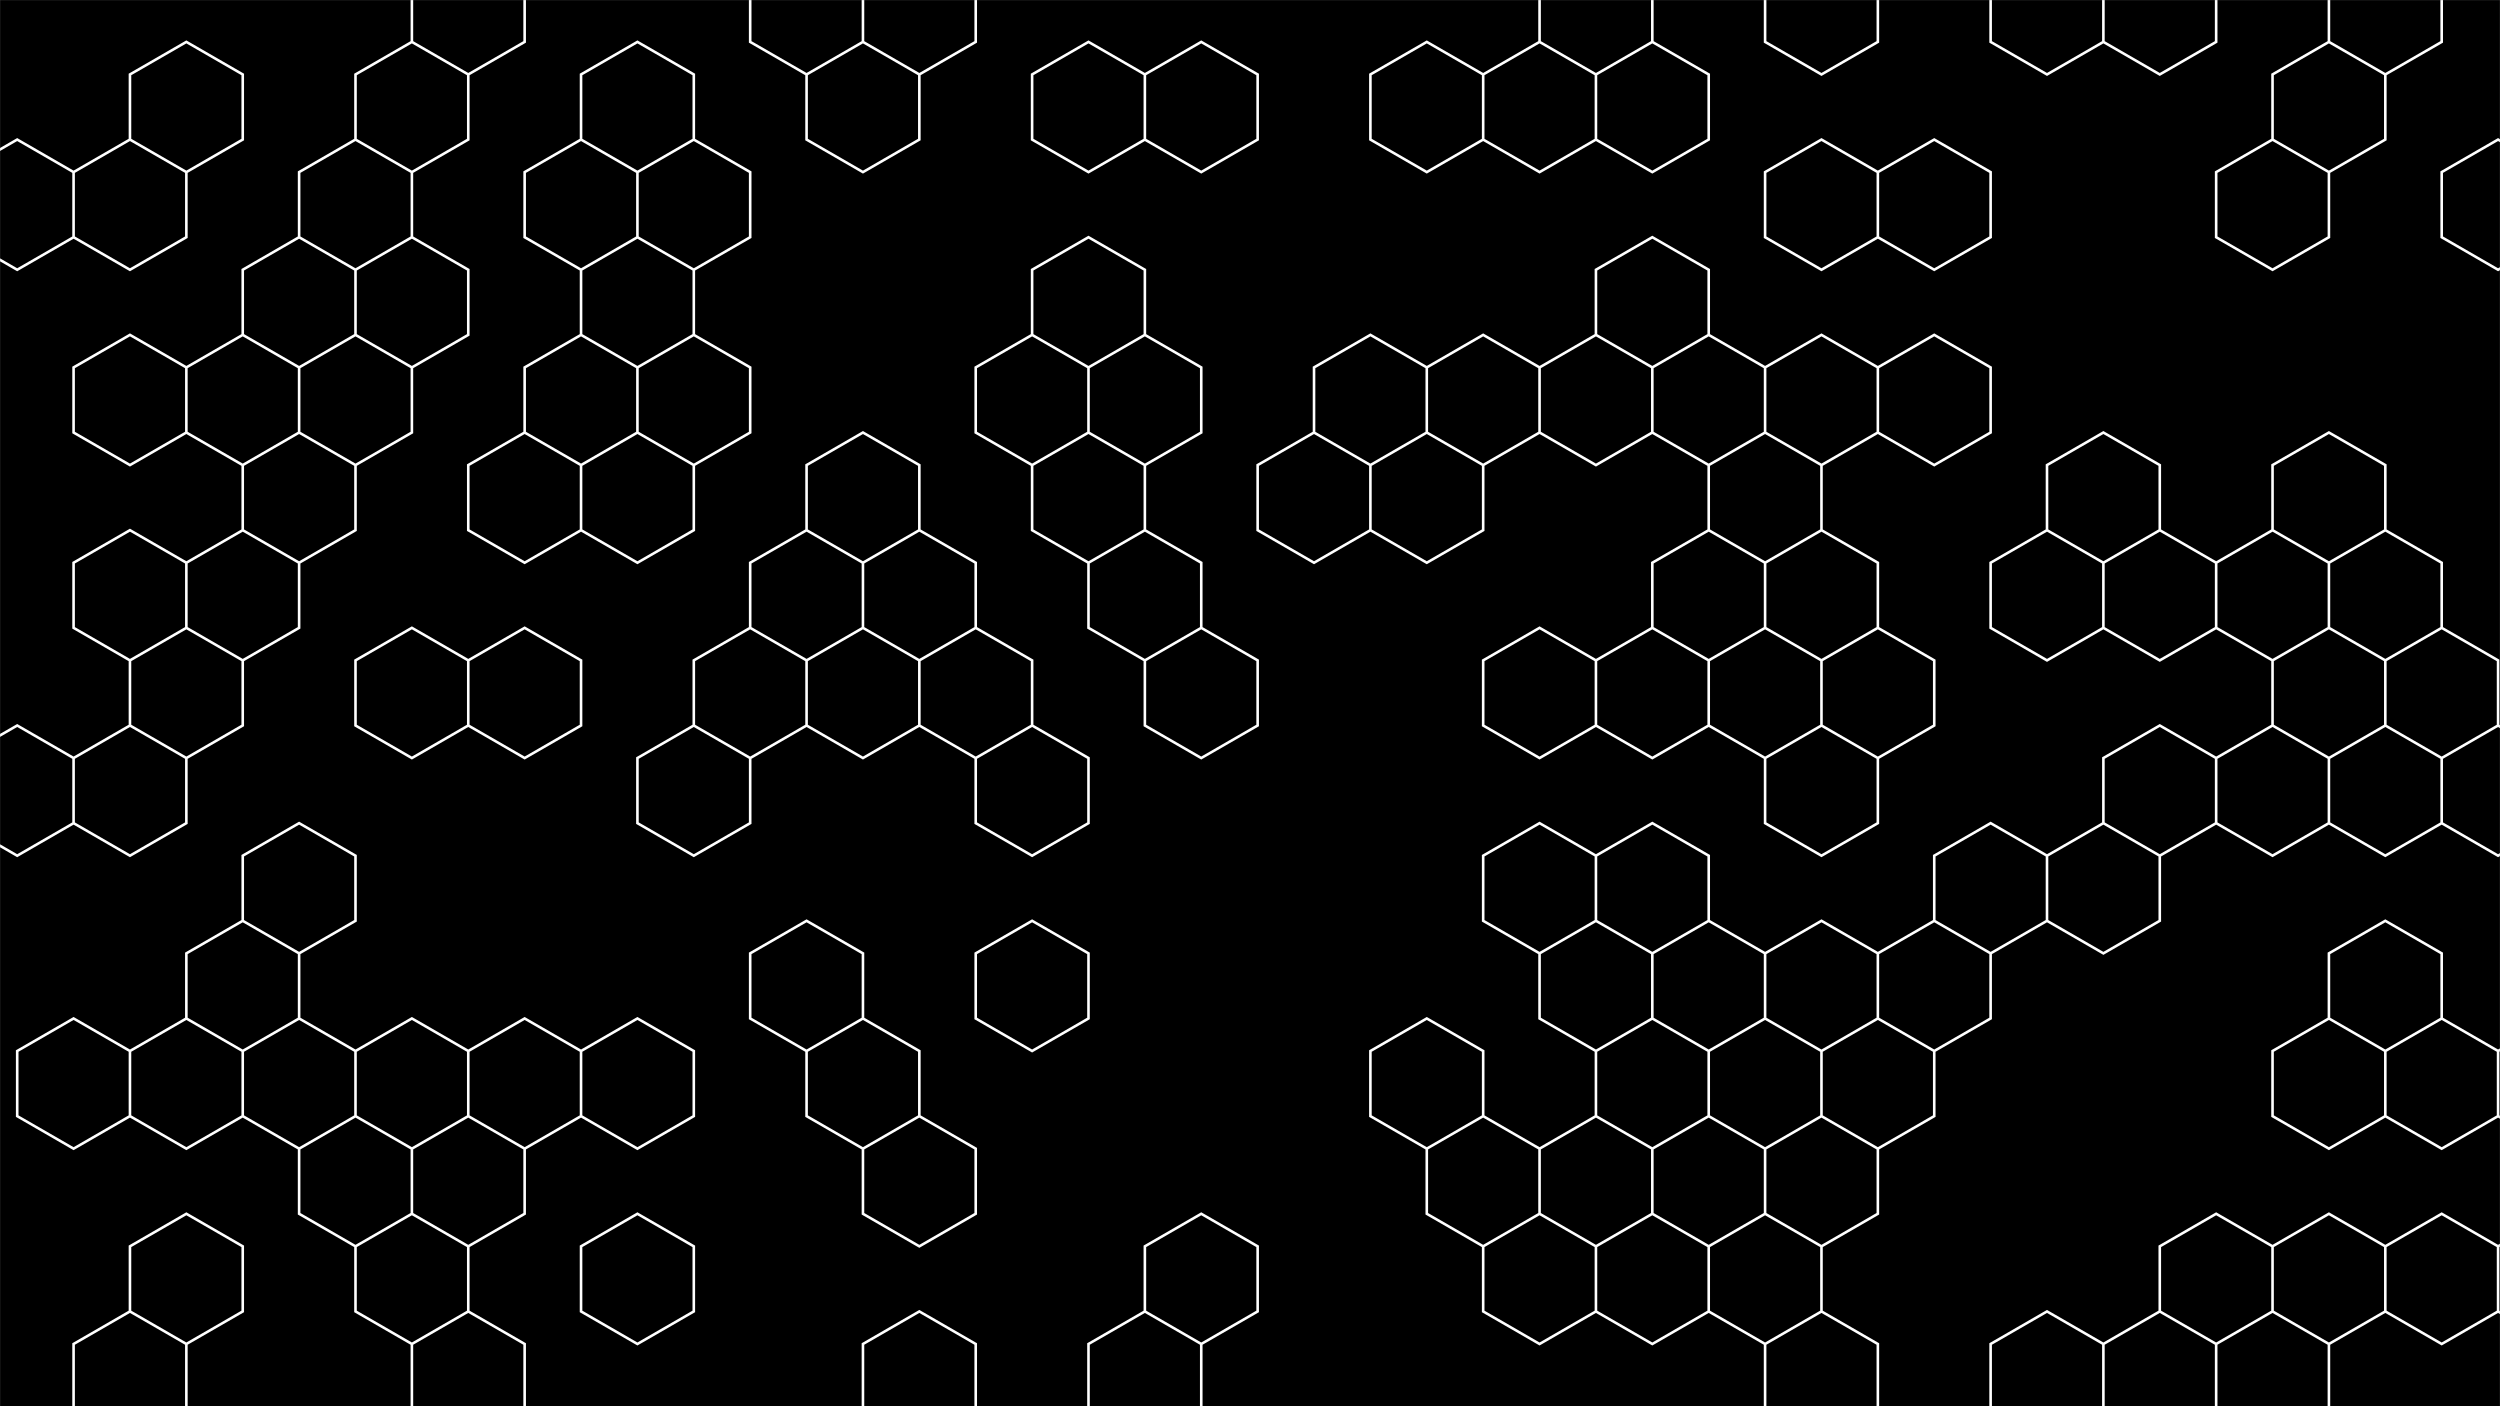 <svg xmlns="http://www.w3.org/2000/svg" version="1.1" xmlns:xlink="http://www.w3.org/1999/xlink" xmlns:svgjs="http://svgjs.com/svgjs" width="1920" height="1080" preserveAspectRatio="none" viewBox="0 0 1920 1080"><rect x="0" y="0" width="1920" height="1080" fill="#808080" stroke="none"/><g mask="url(&quot;#SvgjsMask1016&quot;)" fill="none"><rect width="1920" height="1080" x="0" y="0" fill="rgba(0, 0, 0, 1)"></rect><path d="M32.89 -69.49L97.84 -31.99L97.84 43.01L32.89 80.51L-32.06 43.01L-32.06 -31.99zM97.84 43.01L162.8 80.51L162.8 155.51L97.84 193.01L32.89 155.51L32.89 80.51zM97.84 493.01L162.8 530.51L162.8 605.51L97.84 643.01L32.89 605.51L32.89 530.51zM32.89 605.51L97.84 643.01L97.84 718.01L32.89 755.51L-32.06 718.01L-32.06 643.01zM97.84 718.01L162.8 755.51L162.8 830.51L97.84 868.01L32.89 830.51L32.89 755.51zM32.89 830.51L97.84 868.01L97.84 943.01L32.89 980.51L-32.06 943.01L-32.06 868.01zM32.89 1055.51L97.84 1093.01L97.84 1168.01L32.89 1205.51L-32.06 1168.01L-32.06 1093.01zM227.75 43.01L292.7 80.51L292.7 155.51L227.75 193.01L162.8 155.51L162.8 80.51zM162.8 830.51L227.75 868.01L227.75 943.01L162.8 980.51L97.84 943.01L97.84 868.01zM292.7 -69.49L357.66 -31.99L357.66 43.01L292.7 80.51L227.75 43.01L227.75 -31.99zM292.7 605.51L357.66 643.01L357.66 718.01L292.7 755.51L227.75 718.01L227.75 643.01zM357.66 718.01L422.61 755.51L422.61 830.51L357.66 868.01L292.7 830.51L292.7 755.51zM292.7 830.51L357.66 868.01L357.66 943.01L292.7 980.51L227.75 943.01L227.75 868.01zM292.7 1055.51L357.66 1093.01L357.66 1168.01L292.7 1205.51L227.75 1168.01L227.75 1093.01zM487.57 493.01L552.52 530.51L552.52 605.51L487.57 643.01L422.61 605.51L422.61 530.51zM422.61 605.51L487.57 643.01L487.57 718.01L422.61 755.51L357.66 718.01L357.66 643.01zM422.61 830.51L487.57 868.01L487.57 943.01L422.61 980.51L357.66 943.01L357.66 868.01zM487.57 943.01L552.52 980.51L552.52 1055.51L487.57 1093.01L422.61 1055.51L422.61 980.51zM422.61 1055.51L487.57 1093.01L487.57 1168.01L422.61 1205.51L357.66 1168.01L357.66 1093.01zM617.47 43.01L682.43 80.51L682.43 155.51L617.47 193.01L552.52 155.51L552.52 80.51zM617.47 268.01L682.43 305.51L682.43 380.51L617.47 418.01L552.52 380.51L552.52 305.51zM617.47 718.01L682.43 755.51L682.43 830.51L617.47 868.01L552.52 830.51L552.52 755.51zM682.43 155.51L747.38 193.01L747.38 268.01L682.43 305.51L617.47 268.01L617.47 193.01zM747.38 268.01L812.34 305.51L812.34 380.51L747.38 418.01L682.43 380.51L682.43 305.51zM682.43 380.51L747.38 418.01L747.38 493.01L682.43 530.51L617.47 493.01L617.47 418.01zM747.38 493.01L812.34 530.51L812.34 605.51L747.38 643.01L682.43 605.51L682.43 530.51zM682.43 605.51L747.38 643.01L747.38 718.01L682.43 755.51L617.47 718.01L617.47 643.01zM682.43 830.51L747.38 868.01L747.38 943.01L682.43 980.51L617.47 943.01L617.47 868.01zM812.33 -69.49L877.29 -31.99L877.29 43.01L812.33 80.51L747.38 43.01L747.38 -31.99zM877.29 493.01L942.24 530.51L942.24 605.51L877.29 643.01L812.33 605.51L812.33 530.51zM812.33 830.51L877.29 868.01L877.29 943.01L812.33 980.51L747.38 943.01L747.38 868.01zM942.24 -69.49L1007.2 -31.99L1007.2 43.01L942.24 80.51L877.29 43.01L877.29 -31.99zM1007.2 43.01L1072.15 80.51L1072.15 155.51L1007.2 193.01L942.24 155.51L942.24 80.51zM942.24 155.51L1007.2 193.01L1007.2 268.01L942.24 305.51L877.29 268.01L877.29 193.01zM1007.2 268.01L1072.15 305.51L1072.15 380.51L1007.2 418.01L942.24 380.51L942.24 305.51zM1007.2 943.01L1072.15 980.51L1072.15 1055.51L1007.2 1093.01L942.24 1055.51L942.24 980.51zM1072.15 -69.49L1137.1 -31.99L1137.1 43.01L1072.15 80.51L1007.2 43.01L1007.2 -31.99zM1072.15 155.51L1137.1 193.01L1137.1 268.01L1072.15 305.51L1007.2 268.01L1007.2 193.01zM1137.1 718.01L1202.06 755.51L1202.06 830.51L1137.1 868.01L1072.15 830.51L1072.15 755.51zM1267.01 43.01L1331.96 80.51L1331.96 155.51L1267.01 193.01L1202.06 155.51L1202.06 80.51zM1267.01 493.01L1331.96 530.51L1331.96 605.51L1267.01 643.01L1202.06 605.51L1202.06 530.51zM1267.01 718.01L1331.96 755.51L1331.96 830.51L1267.01 868.01L1202.06 830.51L1202.06 755.51zM1202.06 830.51L1267.01 868.01L1267.01 943.01L1202.06 980.51L1137.1 943.01L1137.1 868.01zM1267.01 943.01L1331.96 980.51L1331.96 1055.51L1267.01 1093.01L1202.06 1055.51L1202.06 980.51zM1202.06 1055.51L1267.01 1093.01L1267.01 1168.01L1202.06 1205.51L1137.1 1168.01L1137.1 1093.01zM1331.97 -69.49L1396.92 -31.99L1396.92 43.01L1331.97 80.51L1267.01 43.01L1267.01 -31.99zM1396.92 43.01L1461.87 80.51L1461.87 155.51L1396.92 193.01L1331.97 155.51L1331.97 80.51zM1396.92 268.01L1461.87 305.51L1461.87 380.51L1396.92 418.01L1331.97 380.51L1331.97 305.51zM1331.97 605.51L1396.92 643.01L1396.92 718.01L1331.97 755.51L1267.01 718.01L1267.01 643.01zM1331.97 830.51L1396.92 868.01L1396.92 943.01L1331.97 980.51L1267.01 943.01L1267.01 868.01zM1396.92 943.01L1461.87 980.51L1461.87 1055.51L1396.92 1093.01L1331.97 1055.51L1331.97 980.51zM1331.97 1055.51L1396.92 1093.01L1396.92 1168.01L1331.97 1205.51L1267.01 1168.01L1267.01 1093.01zM1461.87 -69.49L1526.83 -31.99L1526.83 43.01L1461.87 80.51L1396.92 43.01L1396.92 -31.99zM1526.83 43.01L1591.78 80.51L1591.78 155.51L1526.83 193.01L1461.87 155.51L1461.87 80.51zM1461.87 380.51L1526.83 418.01L1526.83 493.01L1461.87 530.51L1396.92 493.01L1396.92 418.01zM1526.83 493.01L1591.78 530.51L1591.78 605.51L1526.83 643.01L1461.87 605.51L1461.87 530.51zM1461.87 1055.51L1526.83 1093.01L1526.83 1168.01L1461.87 1205.51L1396.92 1168.01L1396.92 1093.01zM1591.78 155.51L1656.73 193.01L1656.73 268.01L1591.78 305.51L1526.83 268.01L1526.83 193.01zM1591.78 605.51L1656.73 643.01L1656.73 718.01L1591.78 755.51L1526.83 718.01L1526.83 643.01zM1656.73 943.01L1721.69 980.51L1721.69 1055.51L1656.73 1093.01L1591.78 1055.51L1591.78 980.51zM1786.64 43.01L1851.59 80.51L1851.59 155.51L1786.64 193.01L1721.69 155.51L1721.69 80.51zM1721.69 605.51L1786.64 643.01L1786.64 718.01L1721.69 755.51L1656.73 718.01L1656.73 643.01zM1786.64 718.01L1851.59 755.51L1851.59 830.51L1786.64 868.01L1721.69 830.51L1721.69 755.51zM1721.69 1055.51L1786.64 1093.01L1786.64 1168.01L1721.69 1205.51L1656.73 1168.01L1656.73 1093.01zM1851.6 -69.49L1916.55 -31.99L1916.55 43.01L1851.6 80.51L1786.64 43.01L1786.64 -31.99zM1916.55 43.01L1981.5 80.51L1981.5 155.51L1916.55 193.01L1851.6 155.51L1851.6 80.51zM1916.55 268.01L1981.5 305.51L1981.5 380.51L1916.55 418.01L1851.6 380.51L1851.6 305.51zM1851.6 380.51L1916.55 418.01L1916.55 493.01L1851.6 530.51L1786.64 493.01L1786.64 418.01zM1916.55 493.01L1981.5 530.51L1981.5 605.51L1916.55 643.01L1851.6 605.51L1851.6 530.51zM1851.6 1055.51L1916.55 1093.01L1916.55 1168.01L1851.6 1205.51L1786.64 1168.01L1786.64 1093.01z" stroke="rgba(0, 0, 0, 1)" stroke-width="2"></path><path d="M25.39 -69.49 a7.5 7.5 0 1 0 15 0 a7.5 7.5 0 1 0 -15 0zM90.34 -31.99 a7.5 7.5 0 1 0 15 0 a7.5 7.5 0 1 0 -15 0zM90.34 43.01 a7.5 7.5 0 1 0 15 0 a7.5 7.5 0 1 0 -15 0zM25.39 80.51 a7.5 7.5 0 1 0 15 0 a7.5 7.5 0 1 0 -15 0zM-39.56 43.01 a7.5 7.5 0 1 0 15 0 a7.5 7.5 0 1 0 -15 0zM-39.56 -31.99 a7.5 7.5 0 1 0 15 0 a7.5 7.5 0 1 0 -15 0zM155.3 80.51 a7.5 7.5 0 1 0 15 0 a7.5 7.5 0 1 0 -15 0zM155.3 155.51 a7.5 7.5 0 1 0 15 0 a7.5 7.5 0 1 0 -15 0zM90.34 193.01 a7.5 7.5 0 1 0 15 0 a7.5 7.5 0 1 0 -15 0zM25.39 155.51 a7.5 7.5 0 1 0 15 0 a7.5 7.5 0 1 0 -15 0zM90.34 493.01 a7.5 7.5 0 1 0 15 0 a7.5 7.5 0 1 0 -15 0zM155.3 530.51 a7.5 7.5 0 1 0 15 0 a7.5 7.5 0 1 0 -15 0zM155.3 605.51 a7.5 7.5 0 1 0 15 0 a7.5 7.5 0 1 0 -15 0zM90.34 643.01 a7.5 7.5 0 1 0 15 0 a7.5 7.5 0 1 0 -15 0zM25.39 605.51 a7.5 7.5 0 1 0 15 0 a7.5 7.5 0 1 0 -15 0zM25.39 530.51 a7.5 7.5 0 1 0 15 0 a7.5 7.5 0 1 0 -15 0zM90.34 718.01 a7.5 7.5 0 1 0 15 0 a7.5 7.5 0 1 0 -15 0zM25.39 755.51 a7.5 7.5 0 1 0 15 0 a7.5 7.5 0 1 0 -15 0zM-39.56 718.01 a7.5 7.5 0 1 0 15 0 a7.5 7.5 0 1 0 -15 0zM-39.56 643.01 a7.5 7.5 0 1 0 15 0 a7.5 7.5 0 1 0 -15 0zM155.3 755.51 a7.5 7.5 0 1 0 15 0 a7.5 7.5 0 1 0 -15 0zM155.3 830.51 a7.5 7.5 0 1 0 15 0 a7.5 7.5 0 1 0 -15 0zM90.34 868.01 a7.5 7.5 0 1 0 15 0 a7.5 7.5 0 1 0 -15 0zM25.39 830.51 a7.5 7.5 0 1 0 15 0 a7.5 7.5 0 1 0 -15 0zM90.34 943.01 a7.5 7.5 0 1 0 15 0 a7.5 7.5 0 1 0 -15 0zM25.39 980.51 a7.5 7.5 0 1 0 15 0 a7.5 7.5 0 1 0 -15 0zM-39.56 943.01 a7.5 7.5 0 1 0 15 0 a7.5 7.5 0 1 0 -15 0zM-39.56 868.01 a7.5 7.5 0 1 0 15 0 a7.5 7.5 0 1 0 -15 0zM25.39 1055.51 a7.5 7.5 0 1 0 15 0 a7.5 7.5 0 1 0 -15 0zM90.34 1093.01 a7.5 7.5 0 1 0 15 0 a7.5 7.5 0 1 0 -15 0zM90.34 1168.01 a7.5 7.5 0 1 0 15 0 a7.5 7.5 0 1 0 -15 0zM25.39 1205.51 a7.5 7.5 0 1 0 15 0 a7.5 7.5 0 1 0 -15 0zM-39.56 1168.01 a7.5 7.5 0 1 0 15 0 a7.5 7.5 0 1 0 -15 0zM-39.56 1093.01 a7.5 7.5 0 1 0 15 0 a7.5 7.5 0 1 0 -15 0zM220.25 43.01 a7.5 7.5 0 1 0 15 0 a7.5 7.5 0 1 0 -15 0zM285.2 80.51 a7.5 7.5 0 1 0 15 0 a7.5 7.5 0 1 0 -15 0zM285.2 155.51 a7.5 7.5 0 1 0 15 0 a7.5 7.5 0 1 0 -15 0zM220.25 193.01 a7.5 7.5 0 1 0 15 0 a7.5 7.5 0 1 0 -15 0zM220.25 868.01 a7.5 7.5 0 1 0 15 0 a7.5 7.5 0 1 0 -15 0zM220.25 943.01 a7.5 7.5 0 1 0 15 0 a7.5 7.5 0 1 0 -15 0zM155.3 980.51 a7.5 7.5 0 1 0 15 0 a7.5 7.5 0 1 0 -15 0zM285.2 -69.49 a7.5 7.5 0 1 0 15 0 a7.5 7.5 0 1 0 -15 0zM350.16 -31.99 a7.5 7.5 0 1 0 15 0 a7.5 7.5 0 1 0 -15 0zM350.16 43.01 a7.5 7.5 0 1 0 15 0 a7.5 7.5 0 1 0 -15 0zM220.25 -31.99 a7.5 7.5 0 1 0 15 0 a7.5 7.5 0 1 0 -15 0zM285.2 605.51 a7.5 7.5 0 1 0 15 0 a7.5 7.5 0 1 0 -15 0zM350.16 643.01 a7.5 7.5 0 1 0 15 0 a7.5 7.5 0 1 0 -15 0zM350.16 718.01 a7.5 7.5 0 1 0 15 0 a7.5 7.5 0 1 0 -15 0zM285.2 755.51 a7.5 7.5 0 1 0 15 0 a7.5 7.5 0 1 0 -15 0zM220.25 718.01 a7.5 7.5 0 1 0 15 0 a7.5 7.5 0 1 0 -15 0zM220.25 643.01 a7.5 7.5 0 1 0 15 0 a7.5 7.5 0 1 0 -15 0zM415.11 755.51 a7.5 7.5 0 1 0 15 0 a7.5 7.5 0 1 0 -15 0zM415.11 830.51 a7.5 7.5 0 1 0 15 0 a7.5 7.5 0 1 0 -15 0zM350.16 868.01 a7.5 7.5 0 1 0 15 0 a7.5 7.5 0 1 0 -15 0zM285.2 830.51 a7.5 7.5 0 1 0 15 0 a7.5 7.5 0 1 0 -15 0zM350.16 943.01 a7.5 7.5 0 1 0 15 0 a7.5 7.5 0 1 0 -15 0zM285.2 980.51 a7.5 7.5 0 1 0 15 0 a7.5 7.5 0 1 0 -15 0zM285.2 1055.51 a7.5 7.5 0 1 0 15 0 a7.5 7.5 0 1 0 -15 0zM350.16 1093.01 a7.5 7.5 0 1 0 15 0 a7.5 7.5 0 1 0 -15 0zM350.16 1168.01 a7.5 7.5 0 1 0 15 0 a7.5 7.5 0 1 0 -15 0zM285.2 1205.51 a7.5 7.5 0 1 0 15 0 a7.5 7.5 0 1 0 -15 0zM220.25 1168.01 a7.5 7.5 0 1 0 15 0 a7.5 7.5 0 1 0 -15 0zM220.25 1093.01 a7.5 7.5 0 1 0 15 0 a7.5 7.5 0 1 0 -15 0zM480.07 493.01 a7.5 7.5 0 1 0 15 0 a7.5 7.5 0 1 0 -15 0zM545.02 530.51 a7.5 7.5 0 1 0 15 0 a7.5 7.5 0 1 0 -15 0zM545.02 605.51 a7.5 7.5 0 1 0 15 0 a7.5 7.5 0 1 0 -15 0zM480.07 643.01 a7.5 7.5 0 1 0 15 0 a7.5 7.5 0 1 0 -15 0zM415.11 605.51 a7.5 7.5 0 1 0 15 0 a7.5 7.5 0 1 0 -15 0zM415.11 530.51 a7.5 7.5 0 1 0 15 0 a7.5 7.5 0 1 0 -15 0zM480.07 718.01 a7.5 7.5 0 1 0 15 0 a7.5 7.5 0 1 0 -15 0zM480.07 868.01 a7.5 7.5 0 1 0 15 0 a7.5 7.5 0 1 0 -15 0zM480.07 943.01 a7.5 7.5 0 1 0 15 0 a7.5 7.5 0 1 0 -15 0zM415.11 980.51 a7.5 7.5 0 1 0 15 0 a7.5 7.5 0 1 0 -15 0zM545.02 980.51 a7.5 7.5 0 1 0 15 0 a7.5 7.5 0 1 0 -15 0zM545.02 1055.51 a7.5 7.5 0 1 0 15 0 a7.5 7.5 0 1 0 -15 0zM480.07 1093.01 a7.5 7.5 0 1 0 15 0 a7.5 7.5 0 1 0 -15 0zM415.11 1055.51 a7.5 7.5 0 1 0 15 0 a7.5 7.5 0 1 0 -15 0zM480.07 1168.01 a7.5 7.5 0 1 0 15 0 a7.5 7.5 0 1 0 -15 0zM415.11 1205.51 a7.5 7.5 0 1 0 15 0 a7.5 7.5 0 1 0 -15 0zM609.97 43.01 a7.5 7.5 0 1 0 15 0 a7.5 7.5 0 1 0 -15 0zM674.93 80.51 a7.5 7.5 0 1 0 15 0 a7.5 7.5 0 1 0 -15 0zM674.93 155.51 a7.5 7.5 0 1 0 15 0 a7.5 7.5 0 1 0 -15 0zM609.97 193.01 a7.5 7.5 0 1 0 15 0 a7.5 7.5 0 1 0 -15 0zM545.02 155.51 a7.5 7.5 0 1 0 15 0 a7.5 7.5 0 1 0 -15 0zM545.02 80.51 a7.5 7.5 0 1 0 15 0 a7.5 7.5 0 1 0 -15 0zM609.97 268.01 a7.5 7.5 0 1 0 15 0 a7.5 7.5 0 1 0 -15 0zM674.93 305.51 a7.5 7.5 0 1 0 15 0 a7.5 7.5 0 1 0 -15 0zM674.93 380.51 a7.5 7.5 0 1 0 15 0 a7.5 7.5 0 1 0 -15 0zM609.97 418.01 a7.5 7.5 0 1 0 15 0 a7.5 7.5 0 1 0 -15 0zM545.02 380.51 a7.5 7.5 0 1 0 15 0 a7.5 7.5 0 1 0 -15 0zM545.02 305.51 a7.5 7.5 0 1 0 15 0 a7.5 7.5 0 1 0 -15 0zM609.97 718.01 a7.5 7.5 0 1 0 15 0 a7.5 7.5 0 1 0 -15 0zM674.93 755.51 a7.5 7.5 0 1 0 15 0 a7.5 7.5 0 1 0 -15 0zM674.93 830.51 a7.5 7.5 0 1 0 15 0 a7.5 7.5 0 1 0 -15 0zM609.97 868.01 a7.5 7.5 0 1 0 15 0 a7.5 7.5 0 1 0 -15 0zM545.02 830.51 a7.5 7.5 0 1 0 15 0 a7.5 7.5 0 1 0 -15 0zM545.02 755.51 a7.5 7.5 0 1 0 15 0 a7.5 7.5 0 1 0 -15 0zM739.88 193.01 a7.5 7.5 0 1 0 15 0 a7.5 7.5 0 1 0 -15 0zM739.88 268.01 a7.5 7.5 0 1 0 15 0 a7.5 7.5 0 1 0 -15 0zM804.84 305.51 a7.5 7.5 0 1 0 15 0 a7.5 7.5 0 1 0 -15 0zM804.84 380.51 a7.5 7.5 0 1 0 15 0 a7.5 7.5 0 1 0 -15 0zM739.88 418.01 a7.5 7.5 0 1 0 15 0 a7.5 7.5 0 1 0 -15 0zM739.88 493.01 a7.5 7.5 0 1 0 15 0 a7.5 7.5 0 1 0 -15 0zM674.93 530.51 a7.5 7.5 0 1 0 15 0 a7.5 7.5 0 1 0 -15 0zM609.97 493.01 a7.5 7.5 0 1 0 15 0 a7.5 7.5 0 1 0 -15 0zM804.84 530.51 a7.5 7.5 0 1 0 15 0 a7.5 7.5 0 1 0 -15 0zM804.84 605.51 a7.5 7.5 0 1 0 15 0 a7.5 7.5 0 1 0 -15 0zM739.88 643.01 a7.5 7.5 0 1 0 15 0 a7.5 7.5 0 1 0 -15 0zM674.93 605.51 a7.5 7.5 0 1 0 15 0 a7.5 7.5 0 1 0 -15 0zM739.88 718.01 a7.5 7.5 0 1 0 15 0 a7.5 7.5 0 1 0 -15 0zM609.97 643.01 a7.5 7.5 0 1 0 15 0 a7.5 7.5 0 1 0 -15 0zM739.88 868.01 a7.5 7.5 0 1 0 15 0 a7.5 7.5 0 1 0 -15 0zM739.88 943.01 a7.5 7.5 0 1 0 15 0 a7.5 7.5 0 1 0 -15 0zM674.93 980.51 a7.5 7.5 0 1 0 15 0 a7.5 7.5 0 1 0 -15 0zM609.97 943.01 a7.5 7.5 0 1 0 15 0 a7.5 7.5 0 1 0 -15 0zM804.83 -69.49 a7.5 7.5 0 1 0 15 0 a7.5 7.5 0 1 0 -15 0zM869.79 -31.99 a7.5 7.5 0 1 0 15 0 a7.5 7.5 0 1 0 -15 0zM869.79 43.01 a7.5 7.5 0 1 0 15 0 a7.5 7.5 0 1 0 -15 0zM804.83 80.51 a7.5 7.5 0 1 0 15 0 a7.5 7.5 0 1 0 -15 0zM739.88 43.01 a7.5 7.5 0 1 0 15 0 a7.5 7.5 0 1 0 -15 0zM739.88 -31.99 a7.5 7.5 0 1 0 15 0 a7.5 7.5 0 1 0 -15 0zM869.79 493.01 a7.5 7.5 0 1 0 15 0 a7.5 7.5 0 1 0 -15 0zM934.74 530.51 a7.5 7.5 0 1 0 15 0 a7.5 7.5 0 1 0 -15 0zM934.74 605.51 a7.5 7.5 0 1 0 15 0 a7.5 7.5 0 1 0 -15 0zM869.79 643.01 a7.5 7.5 0 1 0 15 0 a7.5 7.5 0 1 0 -15 0zM804.83 605.51 a7.5 7.5 0 1 0 15 0 a7.5 7.5 0 1 0 -15 0zM804.83 530.51 a7.5 7.5 0 1 0 15 0 a7.5 7.5 0 1 0 -15 0zM804.83 830.51 a7.5 7.5 0 1 0 15 0 a7.5 7.5 0 1 0 -15 0zM869.79 868.01 a7.5 7.5 0 1 0 15 0 a7.5 7.5 0 1 0 -15 0zM869.79 943.01 a7.5 7.5 0 1 0 15 0 a7.5 7.5 0 1 0 -15 0zM804.83 980.51 a7.5 7.5 0 1 0 15 0 a7.5 7.5 0 1 0 -15 0zM934.74 -69.49 a7.5 7.5 0 1 0 15 0 a7.5 7.5 0 1 0 -15 0zM999.7 -31.99 a7.5 7.5 0 1 0 15 0 a7.5 7.5 0 1 0 -15 0zM999.7 43.01 a7.5 7.5 0 1 0 15 0 a7.5 7.5 0 1 0 -15 0zM934.74 80.51 a7.5 7.5 0 1 0 15 0 a7.5 7.5 0 1 0 -15 0zM1064.65 80.51 a7.5 7.5 0 1 0 15 0 a7.5 7.5 0 1 0 -15 0zM1064.65 155.51 a7.5 7.5 0 1 0 15 0 a7.5 7.5 0 1 0 -15 0zM999.7 193.01 a7.5 7.5 0 1 0 15 0 a7.5 7.5 0 1 0 -15 0zM934.74 155.51 a7.5 7.5 0 1 0 15 0 a7.5 7.5 0 1 0 -15 0zM999.7 268.01 a7.5 7.5 0 1 0 15 0 a7.5 7.5 0 1 0 -15 0zM934.74 305.51 a7.5 7.5 0 1 0 15 0 a7.5 7.5 0 1 0 -15 0zM869.79 268.01 a7.5 7.5 0 1 0 15 0 a7.5 7.5 0 1 0 -15 0zM869.79 193.01 a7.5 7.5 0 1 0 15 0 a7.5 7.5 0 1 0 -15 0zM1064.65 305.51 a7.5 7.5 0 1 0 15 0 a7.5 7.5 0 1 0 -15 0zM1064.65 380.51 a7.5 7.5 0 1 0 15 0 a7.5 7.5 0 1 0 -15 0zM999.7 418.01 a7.5 7.5 0 1 0 15 0 a7.5 7.5 0 1 0 -15 0zM934.74 380.51 a7.5 7.5 0 1 0 15 0 a7.5 7.5 0 1 0 -15 0zM999.7 943.01 a7.5 7.5 0 1 0 15 0 a7.5 7.5 0 1 0 -15 0zM1064.65 980.51 a7.5 7.5 0 1 0 15 0 a7.5 7.5 0 1 0 -15 0zM1064.65 1055.51 a7.5 7.5 0 1 0 15 0 a7.5 7.5 0 1 0 -15 0zM999.7 1093.01 a7.5 7.5 0 1 0 15 0 a7.5 7.5 0 1 0 -15 0zM934.74 1055.51 a7.5 7.5 0 1 0 15 0 a7.5 7.5 0 1 0 -15 0zM934.74 980.51 a7.5 7.5 0 1 0 15 0 a7.5 7.5 0 1 0 -15 0zM1064.65 -69.49 a7.5 7.5 0 1 0 15 0 a7.5 7.5 0 1 0 -15 0zM1129.6 -31.99 a7.5 7.5 0 1 0 15 0 a7.5 7.5 0 1 0 -15 0zM1129.6 43.01 a7.5 7.5 0 1 0 15 0 a7.5 7.5 0 1 0 -15 0zM1129.6 193.01 a7.5 7.5 0 1 0 15 0 a7.5 7.5 0 1 0 -15 0zM1129.6 268.01 a7.5 7.5 0 1 0 15 0 a7.5 7.5 0 1 0 -15 0zM1129.6 718.01 a7.5 7.5 0 1 0 15 0 a7.5 7.5 0 1 0 -15 0zM1194.56 755.51 a7.5 7.5 0 1 0 15 0 a7.5 7.5 0 1 0 -15 0zM1194.56 830.51 a7.5 7.5 0 1 0 15 0 a7.5 7.5 0 1 0 -15 0zM1129.6 868.01 a7.5 7.5 0 1 0 15 0 a7.5 7.5 0 1 0 -15 0zM1064.65 830.51 a7.5 7.5 0 1 0 15 0 a7.5 7.5 0 1 0 -15 0zM1064.65 755.51 a7.5 7.5 0 1 0 15 0 a7.5 7.5 0 1 0 -15 0zM1259.51 43.01 a7.5 7.5 0 1 0 15 0 a7.5 7.5 0 1 0 -15 0zM1324.46 80.51 a7.5 7.5 0 1 0 15 0 a7.5 7.5 0 1 0 -15 0zM1324.46 155.51 a7.5 7.5 0 1 0 15 0 a7.5 7.5 0 1 0 -15 0zM1259.51 193.01 a7.5 7.5 0 1 0 15 0 a7.5 7.5 0 1 0 -15 0zM1194.56 155.51 a7.5 7.5 0 1 0 15 0 a7.5 7.5 0 1 0 -15 0zM1194.56 80.51 a7.5 7.5 0 1 0 15 0 a7.5 7.5 0 1 0 -15 0zM1259.51 493.01 a7.5 7.5 0 1 0 15 0 a7.5 7.5 0 1 0 -15 0zM1324.46 530.51 a7.5 7.5 0 1 0 15 0 a7.5 7.5 0 1 0 -15 0zM1324.46 605.51 a7.5 7.5 0 1 0 15 0 a7.5 7.5 0 1 0 -15 0zM1259.51 643.01 a7.5 7.5 0 1 0 15 0 a7.5 7.5 0 1 0 -15 0zM1194.56 605.51 a7.5 7.5 0 1 0 15 0 a7.5 7.5 0 1 0 -15 0zM1194.56 530.51 a7.5 7.5 0 1 0 15 0 a7.5 7.5 0 1 0 -15 0zM1259.51 718.01 a7.5 7.5 0 1 0 15 0 a7.5 7.5 0 1 0 -15 0zM1324.46 755.51 a7.5 7.5 0 1 0 15 0 a7.5 7.5 0 1 0 -15 0zM1324.46 830.51 a7.5 7.5 0 1 0 15 0 a7.5 7.5 0 1 0 -15 0zM1259.51 868.01 a7.5 7.5 0 1 0 15 0 a7.5 7.5 0 1 0 -15 0zM1259.51 943.01 a7.5 7.5 0 1 0 15 0 a7.5 7.5 0 1 0 -15 0zM1194.56 980.51 a7.5 7.5 0 1 0 15 0 a7.5 7.5 0 1 0 -15 0zM1129.6 943.01 a7.5 7.5 0 1 0 15 0 a7.5 7.5 0 1 0 -15 0zM1324.46 980.51 a7.5 7.5 0 1 0 15 0 a7.5 7.5 0 1 0 -15 0zM1324.46 1055.51 a7.5 7.5 0 1 0 15 0 a7.5 7.5 0 1 0 -15 0zM1259.51 1093.01 a7.5 7.5 0 1 0 15 0 a7.5 7.5 0 1 0 -15 0zM1194.56 1055.51 a7.5 7.5 0 1 0 15 0 a7.5 7.5 0 1 0 -15 0zM1259.51 1168.01 a7.5 7.5 0 1 0 15 0 a7.5 7.5 0 1 0 -15 0zM1194.56 1205.51 a7.5 7.5 0 1 0 15 0 a7.5 7.5 0 1 0 -15 0zM1129.6 1168.01 a7.5 7.5 0 1 0 15 0 a7.5 7.5 0 1 0 -15 0zM1129.6 1093.01 a7.5 7.5 0 1 0 15 0 a7.5 7.5 0 1 0 -15 0zM1324.47 -69.49 a7.5 7.5 0 1 0 15 0 a7.5 7.5 0 1 0 -15 0zM1389.42 -31.99 a7.5 7.5 0 1 0 15 0 a7.5 7.5 0 1 0 -15 0zM1389.42 43.01 a7.5 7.5 0 1 0 15 0 a7.5 7.5 0 1 0 -15 0zM1324.47 80.51 a7.5 7.5 0 1 0 15 0 a7.5 7.5 0 1 0 -15 0zM1259.51 -31.99 a7.5 7.5 0 1 0 15 0 a7.5 7.5 0 1 0 -15 0zM1454.37 80.51 a7.5 7.5 0 1 0 15 0 a7.5 7.5 0 1 0 -15 0zM1454.37 155.51 a7.5 7.5 0 1 0 15 0 a7.5 7.5 0 1 0 -15 0zM1389.42 193.01 a7.5 7.5 0 1 0 15 0 a7.5 7.5 0 1 0 -15 0zM1324.47 155.51 a7.5 7.5 0 1 0 15 0 a7.5 7.5 0 1 0 -15 0zM1389.42 268.01 a7.5 7.5 0 1 0 15 0 a7.5 7.5 0 1 0 -15 0zM1454.37 305.51 a7.5 7.5 0 1 0 15 0 a7.5 7.5 0 1 0 -15 0zM1454.37 380.51 a7.5 7.5 0 1 0 15 0 a7.5 7.5 0 1 0 -15 0zM1389.42 418.01 a7.5 7.5 0 1 0 15 0 a7.5 7.5 0 1 0 -15 0zM1324.47 380.51 a7.5 7.5 0 1 0 15 0 a7.5 7.5 0 1 0 -15 0zM1324.47 305.51 a7.5 7.5 0 1 0 15 0 a7.5 7.5 0 1 0 -15 0zM1324.47 605.51 a7.5 7.5 0 1 0 15 0 a7.5 7.5 0 1 0 -15 0zM1389.42 643.01 a7.5 7.5 0 1 0 15 0 a7.5 7.5 0 1 0 -15 0zM1389.42 718.01 a7.5 7.5 0 1 0 15 0 a7.5 7.5 0 1 0 -15 0zM1324.47 755.51 a7.5 7.5 0 1 0 15 0 a7.5 7.5 0 1 0 -15 0zM1324.47 830.51 a7.5 7.5 0 1 0 15 0 a7.5 7.5 0 1 0 -15 0zM1389.42 868.01 a7.5 7.5 0 1 0 15 0 a7.5 7.5 0 1 0 -15 0zM1389.42 943.01 a7.5 7.5 0 1 0 15 0 a7.5 7.5 0 1 0 -15 0zM1324.47 980.51 a7.5 7.5 0 1 0 15 0 a7.5 7.5 0 1 0 -15 0zM1454.37 980.51 a7.5 7.5 0 1 0 15 0 a7.5 7.5 0 1 0 -15 0zM1454.37 1055.51 a7.5 7.5 0 1 0 15 0 a7.5 7.5 0 1 0 -15 0zM1389.42 1093.01 a7.5 7.5 0 1 0 15 0 a7.5 7.5 0 1 0 -15 0zM1324.47 1055.51 a7.5 7.5 0 1 0 15 0 a7.5 7.5 0 1 0 -15 0zM1389.42 1168.01 a7.5 7.5 0 1 0 15 0 a7.5 7.5 0 1 0 -15 0zM1324.47 1205.51 a7.5 7.5 0 1 0 15 0 a7.5 7.5 0 1 0 -15 0zM1454.37 -69.49 a7.5 7.5 0 1 0 15 0 a7.5 7.5 0 1 0 -15 0zM1519.33 -31.99 a7.5 7.5 0 1 0 15 0 a7.5 7.5 0 1 0 -15 0zM1519.33 43.01 a7.5 7.5 0 1 0 15 0 a7.5 7.5 0 1 0 -15 0zM1584.28 80.51 a7.5 7.5 0 1 0 15 0 a7.5 7.5 0 1 0 -15 0zM1584.28 155.51 a7.5 7.5 0 1 0 15 0 a7.5 7.5 0 1 0 -15 0zM1519.33 193.01 a7.5 7.5 0 1 0 15 0 a7.5 7.5 0 1 0 -15 0zM1519.33 418.01 a7.5 7.5 0 1 0 15 0 a7.5 7.5 0 1 0 -15 0zM1519.33 493.01 a7.5 7.5 0 1 0 15 0 a7.5 7.5 0 1 0 -15 0zM1454.37 530.51 a7.5 7.5 0 1 0 15 0 a7.5 7.5 0 1 0 -15 0zM1389.42 493.01 a7.5 7.5 0 1 0 15 0 a7.5 7.5 0 1 0 -15 0zM1584.28 530.51 a7.5 7.5 0 1 0 15 0 a7.5 7.5 0 1 0 -15 0zM1584.28 605.51 a7.5 7.5 0 1 0 15 0 a7.5 7.5 0 1 0 -15 0zM1519.33 643.01 a7.5 7.5 0 1 0 15 0 a7.5 7.5 0 1 0 -15 0zM1454.37 605.51 a7.5 7.5 0 1 0 15 0 a7.5 7.5 0 1 0 -15 0zM1519.33 1093.01 a7.5 7.5 0 1 0 15 0 a7.5 7.5 0 1 0 -15 0zM1519.33 1168.01 a7.5 7.5 0 1 0 15 0 a7.5 7.5 0 1 0 -15 0zM1454.37 1205.51 a7.5 7.5 0 1 0 15 0 a7.5 7.5 0 1 0 -15 0zM1649.23 193.01 a7.5 7.5 0 1 0 15 0 a7.5 7.5 0 1 0 -15 0zM1649.23 268.01 a7.5 7.5 0 1 0 15 0 a7.5 7.5 0 1 0 -15 0zM1584.28 305.51 a7.5 7.5 0 1 0 15 0 a7.5 7.5 0 1 0 -15 0zM1519.33 268.01 a7.5 7.5 0 1 0 15 0 a7.5 7.5 0 1 0 -15 0zM1649.23 643.01 a7.5 7.5 0 1 0 15 0 a7.5 7.5 0 1 0 -15 0zM1649.23 718.01 a7.5 7.5 0 1 0 15 0 a7.5 7.5 0 1 0 -15 0zM1584.28 755.51 a7.5 7.5 0 1 0 15 0 a7.5 7.5 0 1 0 -15 0zM1519.33 718.01 a7.5 7.5 0 1 0 15 0 a7.5 7.5 0 1 0 -15 0zM1649.23 943.01 a7.5 7.5 0 1 0 15 0 a7.5 7.5 0 1 0 -15 0zM1714.19 980.51 a7.5 7.5 0 1 0 15 0 a7.5 7.5 0 1 0 -15 0zM1714.19 1055.51 a7.5 7.5 0 1 0 15 0 a7.5 7.5 0 1 0 -15 0zM1649.23 1093.01 a7.5 7.5 0 1 0 15 0 a7.5 7.5 0 1 0 -15 0zM1584.28 1055.51 a7.5 7.5 0 1 0 15 0 a7.5 7.5 0 1 0 -15 0zM1584.28 980.51 a7.5 7.5 0 1 0 15 0 a7.5 7.5 0 1 0 -15 0zM1779.14 43.01 a7.5 7.5 0 1 0 15 0 a7.5 7.5 0 1 0 -15 0zM1844.09 80.51 a7.5 7.5 0 1 0 15 0 a7.5 7.5 0 1 0 -15 0zM1844.09 155.51 a7.5 7.5 0 1 0 15 0 a7.5 7.5 0 1 0 -15 0zM1779.14 193.01 a7.5 7.5 0 1 0 15 0 a7.5 7.5 0 1 0 -15 0zM1714.19 155.51 a7.5 7.5 0 1 0 15 0 a7.5 7.5 0 1 0 -15 0zM1714.19 80.51 a7.5 7.5 0 1 0 15 0 a7.5 7.5 0 1 0 -15 0zM1714.19 605.51 a7.5 7.5 0 1 0 15 0 a7.5 7.5 0 1 0 -15 0zM1779.14 643.01 a7.5 7.5 0 1 0 15 0 a7.5 7.5 0 1 0 -15 0zM1779.14 718.01 a7.5 7.5 0 1 0 15 0 a7.5 7.5 0 1 0 -15 0zM1714.19 755.51 a7.5 7.5 0 1 0 15 0 a7.5 7.5 0 1 0 -15 0zM1844.09 755.51 a7.5 7.5 0 1 0 15 0 a7.5 7.5 0 1 0 -15 0zM1844.09 830.51 a7.5 7.5 0 1 0 15 0 a7.5 7.5 0 1 0 -15 0zM1779.14 868.01 a7.5 7.5 0 1 0 15 0 a7.5 7.5 0 1 0 -15 0zM1714.19 830.51 a7.5 7.5 0 1 0 15 0 a7.5 7.5 0 1 0 -15 0zM1779.14 1093.01 a7.5 7.5 0 1 0 15 0 a7.5 7.5 0 1 0 -15 0zM1779.14 1168.01 a7.5 7.5 0 1 0 15 0 a7.5 7.5 0 1 0 -15 0zM1714.19 1205.51 a7.5 7.5 0 1 0 15 0 a7.5 7.5 0 1 0 -15 0zM1649.23 1168.01 a7.5 7.5 0 1 0 15 0 a7.5 7.5 0 1 0 -15 0zM1844.1 -69.49 a7.5 7.5 0 1 0 15 0 a7.5 7.5 0 1 0 -15 0zM1909.05 -31.99 a7.5 7.5 0 1 0 15 0 a7.5 7.5 0 1 0 -15 0zM1909.05 43.01 a7.5 7.5 0 1 0 15 0 a7.5 7.5 0 1 0 -15 0zM1844.1 80.51 a7.5 7.5 0 1 0 15 0 a7.5 7.5 0 1 0 -15 0zM1779.14 -31.99 a7.5 7.5 0 1 0 15 0 a7.5 7.5 0 1 0 -15 0zM1974 80.51 a7.5 7.5 0 1 0 15 0 a7.5 7.5 0 1 0 -15 0zM1974 155.51 a7.5 7.5 0 1 0 15 0 a7.5 7.5 0 1 0 -15 0zM1909.05 193.01 a7.5 7.5 0 1 0 15 0 a7.5 7.5 0 1 0 -15 0zM1844.1 155.51 a7.5 7.5 0 1 0 15 0 a7.5 7.5 0 1 0 -15 0zM1909.05 268.01 a7.5 7.5 0 1 0 15 0 a7.5 7.5 0 1 0 -15 0zM1974 305.51 a7.5 7.5 0 1 0 15 0 a7.5 7.5 0 1 0 -15 0zM1974 380.51 a7.5 7.5 0 1 0 15 0 a7.5 7.5 0 1 0 -15 0zM1909.05 418.01 a7.5 7.5 0 1 0 15 0 a7.5 7.5 0 1 0 -15 0zM1844.1 380.51 a7.5 7.5 0 1 0 15 0 a7.5 7.5 0 1 0 -15 0zM1844.1 305.51 a7.5 7.5 0 1 0 15 0 a7.5 7.5 0 1 0 -15 0zM1909.05 493.01 a7.5 7.5 0 1 0 15 0 a7.5 7.5 0 1 0 -15 0zM1844.1 530.51 a7.5 7.5 0 1 0 15 0 a7.5 7.5 0 1 0 -15 0zM1779.14 493.01 a7.5 7.5 0 1 0 15 0 a7.5 7.5 0 1 0 -15 0zM1779.14 418.01 a7.5 7.5 0 1 0 15 0 a7.5 7.5 0 1 0 -15 0zM1974 530.51 a7.5 7.5 0 1 0 15 0 a7.5 7.5 0 1 0 -15 0zM1974 605.51 a7.5 7.5 0 1 0 15 0 a7.5 7.5 0 1 0 -15 0zM1909.05 643.01 a7.5 7.5 0 1 0 15 0 a7.5 7.5 0 1 0 -15 0zM1844.1 605.51 a7.5 7.5 0 1 0 15 0 a7.5 7.5 0 1 0 -15 0zM1844.1 1055.51 a7.5 7.5 0 1 0 15 0 a7.5 7.5 0 1 0 -15 0zM1909.05 1093.01 a7.5 7.5 0 1 0 15 0 a7.5 7.5 0 1 0 -15 0zM1909.05 1168.01 a7.5 7.5 0 1 0 15 0 a7.5 7.5 0 1 0 -15 0zM1844.1 1205.51 a7.5 7.5 0 1 0 15 0 a7.5 7.5 0 1 0 -15 0z" fill="rgba(0, 0, 0, 1)"></path><path d="M13.21 107.18L56.51 132.18L56.51 182.18L13.21 207.18L-30.09 182.18L-30.09 132.18zM13.21 557.18L56.51 582.18L56.51 632.18L13.21 657.18L-30.09 632.18L-30.09 582.18zM56.51 782.18L99.81 807.18L99.81 857.18L56.51 882.18L13.21 857.18L13.21 807.18zM143.12 32.18L186.42 57.18L186.42 107.18L143.12 132.18L99.81 107.18L99.81 57.18zM99.81 107.18L143.12 132.18L143.12 182.18L99.81 207.18L56.51 182.18L56.51 132.18zM99.81 257.18L143.12 282.18L143.12 332.18L99.81 357.18L56.51 332.18L56.51 282.18zM99.81 407.18L143.12 432.18L143.12 482.18L99.81 507.18L56.51 482.18L56.51 432.18zM143.12 482.18L186.42 507.18L186.42 557.18L143.12 582.18L99.81 557.18L99.81 507.18zM99.81 557.18L143.12 582.18L143.12 632.18L99.81 657.18L56.51 632.18L56.51 582.18zM143.12 782.18L186.42 807.18L186.42 857.18L143.12 882.18L99.81 857.18L99.81 807.18zM143.12 932.18L186.42 957.18L186.42 1007.18L143.12 1032.18L99.81 1007.18L99.81 957.18zM99.81 1007.18L143.12 1032.18L143.12 1082.18L99.81 1107.18L56.51 1082.18L56.51 1032.18zM229.72 182.18L273.02 207.18L273.02 257.18L229.72 282.18L186.42 257.18L186.42 207.18zM186.42 257.18L229.72 282.18L229.72 332.18L186.42 357.18L143.12 332.18L143.12 282.18zM229.72 332.18L273.02 357.18L273.02 407.18L229.72 432.18L186.42 407.18L186.42 357.18zM186.42 407.18L229.72 432.18L229.72 482.18L186.42 507.18L143.12 482.18L143.12 432.18zM229.72 632.18L273.02 657.18L273.02 707.18L229.72 732.18L186.42 707.18L186.42 657.18zM186.42 707.18L229.72 732.18L229.72 782.18L186.42 807.18L143.12 782.18L143.12 732.18zM229.72 782.18L273.02 807.18L273.02 857.18L229.72 882.18L186.42 857.18L186.42 807.18zM316.33 32.18L359.63 57.18L359.63 107.18L316.33 132.18L273.02 107.18L273.02 57.18zM273.02 107.18L316.33 132.18L316.33 182.18L273.02 207.18L229.72 182.18L229.72 132.18zM316.33 182.18L359.63 207.18L359.63 257.18L316.33 282.18L273.02 257.18L273.02 207.18zM273.02 257.18L316.33 282.18L316.33 332.18L273.02 357.18L229.72 332.18L229.72 282.18zM316.33 482.18L359.63 507.18L359.63 557.18L316.33 582.18L273.02 557.18L273.02 507.18zM316.33 782.18L359.63 807.18L359.63 857.18L316.33 882.18L273.02 857.18L273.02 807.18zM273.02 857.18L316.33 882.18L316.33 932.18L273.02 957.18L229.72 932.18L229.72 882.18zM316.33 932.18L359.63 957.18L359.63 1007.18L316.33 1032.18L273.02 1007.18L273.02 957.18zM359.63 -42.82L402.93 -17.82L402.93 32.18L359.63 57.18L316.33 32.18L316.33 -17.82zM402.93 332.18L446.24 357.18L446.24 407.18L402.93 432.18L359.63 407.18L359.63 357.18zM402.93 482.18L446.24 507.18L446.24 557.18L402.93 582.18L359.63 557.18L359.63 507.18zM402.93 782.18L446.24 807.18L446.24 857.18L402.93 882.18L359.63 857.18L359.63 807.18zM359.63 857.18L402.93 882.18L402.93 932.18L359.63 957.18L316.33 932.18L316.33 882.18zM359.63 1007.18L402.93 1032.18L402.93 1082.18L359.63 1107.18L316.33 1082.18L316.33 1032.18zM489.54 32.18L532.84 57.18L532.84 107.18L489.54 132.18L446.24 107.18L446.24 57.18zM446.24 107.18L489.54 132.18L489.54 182.18L446.24 207.18L402.93 182.18L402.93 132.18zM489.54 182.18L532.84 207.18L532.84 257.18L489.54 282.18L446.24 257.18L446.24 207.18zM446.24 257.18L489.54 282.18L489.54 332.18L446.24 357.18L402.93 332.18L402.93 282.18zM489.54 332.18L532.84 357.18L532.84 407.18L489.54 432.18L446.24 407.18L446.24 357.18zM489.54 782.18L532.84 807.18L532.84 857.18L489.54 882.18L446.24 857.18L446.24 807.18zM489.54 932.18L532.84 957.18L532.84 1007.18L489.54 1032.18L446.24 1007.18L446.24 957.18zM532.84 107.18L576.14 132.18L576.14 182.18L532.84 207.18L489.54 182.18L489.54 132.18zM532.84 257.18L576.14 282.18L576.14 332.18L532.84 357.18L489.54 332.18L489.54 282.18zM576.14 482.18L619.45 507.18L619.45 557.18L576.14 582.18L532.84 557.18L532.84 507.18zM532.84 557.18L576.14 582.18L576.14 632.18L532.84 657.18L489.54 632.18L489.54 582.18zM619.45 -42.82L662.75 -17.82L662.75 32.18L619.45 57.18L576.14 32.18L576.14 -17.82zM662.75 32.18L706.05 57.18L706.05 107.18L662.75 132.18L619.45 107.18L619.45 57.18zM662.75 332.18L706.05 357.18L706.05 407.18L662.75 432.18L619.45 407.18L619.45 357.18zM619.45 407.18L662.75 432.18L662.75 482.18L619.45 507.18L576.14 482.18L576.14 432.18zM662.75 482.18L706.05 507.18L706.05 557.18L662.75 582.18L619.45 557.18L619.45 507.18zM619.45 707.18L662.75 732.18L662.75 782.18L619.45 807.18L576.14 782.18L576.14 732.18zM662.75 782.18L706.05 807.18L706.05 857.18L662.75 882.18L619.45 857.18L619.45 807.18zM706.05 -42.82L749.35 -17.82L749.35 32.18L706.05 57.18L662.75 32.18L662.75 -17.82zM706.05 407.18L749.35 432.18L749.35 482.18L706.05 507.18L662.75 482.18L662.75 432.18zM749.35 482.18L792.66 507.18L792.66 557.18L749.35 582.18L706.05 557.18L706.05 507.18zM706.05 857.18L749.35 882.18L749.35 932.18L706.05 957.18L662.75 932.18L662.75 882.18zM706.05 1007.18L749.35 1032.18L749.35 1082.18L706.05 1107.18L662.75 1082.18L662.75 1032.18zM835.96 32.18L879.26 57.18L879.26 107.18L835.96 132.18L792.66 107.18L792.66 57.18zM835.96 182.18L879.26 207.18L879.26 257.18L835.96 282.18L792.66 257.18L792.66 207.18zM792.66 257.18L835.96 282.18L835.96 332.18L792.66 357.18L749.35 332.18L749.35 282.18zM835.96 332.18L879.26 357.18L879.26 407.18L835.96 432.18L792.66 407.18L792.66 357.18zM792.66 557.18L835.96 582.18L835.96 632.18L792.66 657.18L749.35 632.18L749.35 582.18zM792.66 707.18L835.96 732.18L835.96 782.18L792.66 807.18L749.35 782.18L749.35 732.18zM922.56 32.18L965.87 57.18L965.87 107.18L922.56 132.18L879.26 107.18L879.26 57.18zM879.26 257.18L922.56 282.18L922.56 332.18L879.26 357.18L835.96 332.18L835.96 282.18zM879.26 407.18L922.56 432.18L922.56 482.18L879.26 507.18L835.96 482.18L835.96 432.18zM922.56 482.18L965.87 507.18L965.87 557.18L922.56 582.18L879.26 557.18L879.26 507.18zM922.56 932.18L965.87 957.18L965.87 1007.18L922.56 1032.18L879.26 1007.18L879.26 957.18zM879.26 1007.18L922.56 1032.18L922.56 1082.18L879.26 1107.18L835.96 1082.18L835.96 1032.18zM1009.17 332.18L1052.47 357.18L1052.47 407.18L1009.17 432.18L965.87 407.18L965.87 357.18zM1095.77 32.18L1139.08 57.18L1139.08 107.18L1095.77 132.18L1052.47 107.18L1052.47 57.18zM1052.47 257.18L1095.77 282.18L1095.77 332.18L1052.47 357.18L1009.17 332.18L1009.17 282.18zM1095.77 332.18L1139.08 357.18L1139.08 407.18L1095.77 432.18L1052.47 407.18L1052.47 357.18zM1095.77 782.18L1139.08 807.18L1139.08 857.18L1095.77 882.18L1052.47 857.18L1052.47 807.18zM1182.38 32.18L1225.68 57.18L1225.68 107.18L1182.38 132.18L1139.08 107.18L1139.08 57.18zM1139.08 257.18L1182.38 282.18L1182.38 332.18L1139.08 357.18L1095.77 332.18L1095.77 282.18zM1182.38 482.18L1225.68 507.18L1225.68 557.18L1182.38 582.18L1139.08 557.18L1139.08 507.18zM1182.38 632.18L1225.68 657.18L1225.68 707.18L1182.38 732.18L1139.08 707.18L1139.08 657.18zM1139.08 857.18L1182.38 882.18L1182.38 932.18L1139.08 957.18L1095.77 932.18L1095.77 882.18zM1182.38 932.18L1225.68 957.18L1225.68 1007.18L1182.38 1032.18L1139.08 1007.18L1139.08 957.18zM1225.68 -42.82L1268.98 -17.82L1268.98 32.18L1225.68 57.18L1182.38 32.18L1182.38 -17.82zM1268.98 32.18L1312.29 57.18L1312.29 107.18L1268.98 132.18L1225.68 107.18L1225.68 57.18zM1268.98 182.18L1312.29 207.18L1312.29 257.18L1268.98 282.18L1225.68 257.18L1225.68 207.18zM1225.68 257.18L1268.98 282.18L1268.98 332.18L1225.68 357.18L1182.38 332.18L1182.38 282.18zM1268.98 482.18L1312.29 507.18L1312.29 557.18L1268.98 582.18L1225.68 557.18L1225.68 507.18zM1268.98 632.18L1312.29 657.18L1312.29 707.18L1268.98 732.18L1225.68 707.18L1225.68 657.18zM1225.68 707.18L1268.98 732.18L1268.98 782.18L1225.68 807.18L1182.38 782.18L1182.38 732.18zM1268.98 782.18L1312.29 807.18L1312.29 857.18L1268.98 882.18L1225.68 857.18L1225.68 807.18zM1225.68 857.18L1268.98 882.18L1268.98 932.18L1225.68 957.18L1182.38 932.18L1182.38 882.18zM1268.98 932.18L1312.29 957.18L1312.29 1007.18L1268.98 1032.18L1225.68 1007.18L1225.68 957.18zM1312.29 257.18L1355.59 282.18L1355.59 332.18L1312.29 357.18L1268.98 332.18L1268.98 282.18zM1355.59 332.18L1398.89 357.18L1398.89 407.18L1355.59 432.18L1312.29 407.18L1312.29 357.18zM1312.29 407.18L1355.59 432.18L1355.59 482.18L1312.29 507.18L1268.98 482.18L1268.98 432.18zM1355.59 482.18L1398.89 507.18L1398.89 557.18L1355.59 582.18L1312.29 557.18L1312.29 507.18zM1312.29 707.18L1355.59 732.18L1355.59 782.18L1312.29 807.18L1268.98 782.18L1268.98 732.18zM1355.59 782.18L1398.89 807.18L1398.89 857.18L1355.59 882.18L1312.29 857.18L1312.29 807.18zM1355.59 932.18L1398.89 957.18L1398.89 1007.18L1355.59 1032.18L1312.29 1007.18L1312.29 957.18zM1398.89 -42.82L1442.19 -17.82L1442.19 32.18L1398.89 57.18L1355.59 32.18L1355.59 -17.82zM1398.89 107.18L1442.19 132.18L1442.19 182.18L1398.89 207.18L1355.59 182.18L1355.59 132.18zM1398.89 257.18L1442.19 282.18L1442.19 332.18L1398.89 357.18L1355.59 332.18L1355.59 282.18zM1398.89 407.18L1442.19 432.18L1442.19 482.18L1398.89 507.18L1355.59 482.18L1355.59 432.18zM1442.19 482.18L1485.5 507.18L1485.5 557.18L1442.19 582.18L1398.89 557.18L1398.89 507.18zM1398.89 557.18L1442.19 582.18L1442.19 632.18L1398.89 657.18L1355.59 632.18L1355.59 582.18zM1398.89 707.18L1442.19 732.18L1442.19 782.18L1398.89 807.18L1355.59 782.18L1355.59 732.18zM1442.19 782.18L1485.5 807.18L1485.5 857.18L1442.19 882.18L1398.89 857.18L1398.89 807.18zM1398.89 857.18L1442.19 882.18L1442.19 932.18L1398.89 957.18L1355.59 932.18L1355.59 882.18zM1398.89 1007.18L1442.19 1032.18L1442.19 1082.18L1398.89 1107.18L1355.59 1082.18L1355.59 1032.18zM1485.5 107.18L1528.8 132.18L1528.8 182.18L1485.5 207.18L1442.19 182.18L1442.19 132.18zM1485.5 257.18L1528.8 282.18L1528.8 332.18L1485.5 357.18L1442.19 332.18L1442.19 282.18zM1528.8 632.18L1572.1 657.18L1572.1 707.18L1528.8 732.18L1485.5 707.18L1485.5 657.18zM1485.5 707.18L1528.8 732.18L1528.8 782.18L1485.5 807.18L1442.19 782.18L1442.19 732.18zM1572.1 -42.82L1615.4 -17.82L1615.4 32.18L1572.1 57.18L1528.8 32.18L1528.8 -17.82zM1615.4 332.18L1658.71 357.18L1658.71 407.18L1615.4 432.18L1572.1 407.18L1572.1 357.18zM1572.1 407.18L1615.4 432.18L1615.4 482.18L1572.1 507.18L1528.8 482.18L1528.8 432.18zM1615.4 632.18L1658.71 657.18L1658.71 707.18L1615.4 732.18L1572.1 707.18L1572.1 657.18zM1572.1 1007.18L1615.4 1032.18L1615.4 1082.18L1572.1 1107.18L1528.8 1082.18L1528.8 1032.18zM1658.71 -42.82L1702.01 -17.82L1702.01 32.18L1658.71 57.18L1615.4 32.18L1615.4 -17.82zM1658.71 407.18L1702.01 432.18L1702.01 482.18L1658.71 507.18L1615.4 482.18L1615.4 432.18zM1658.71 557.18L1702.01 582.18L1702.01 632.18L1658.71 657.18L1615.4 632.18L1615.4 582.18zM1702.01 932.18L1745.31 957.18L1745.31 1007.18L1702.01 1032.18L1658.71 1007.18L1658.71 957.18zM1658.71 1007.18L1702.01 1032.18L1702.01 1082.18L1658.71 1107.18L1615.4 1082.18L1615.4 1032.18zM1788.61 32.18L1831.92 57.18L1831.92 107.18L1788.61 132.18L1745.31 107.18L1745.31 57.18zM1745.31 107.18L1788.61 132.18L1788.61 182.18L1745.31 207.18L1702.01 182.18L1702.01 132.18zM1788.61 332.18L1831.92 357.18L1831.92 407.18L1788.61 432.18L1745.31 407.18L1745.31 357.18zM1745.31 407.18L1788.61 432.18L1788.61 482.18L1745.31 507.18L1702.01 482.18L1702.01 432.18zM1788.61 482.18L1831.92 507.18L1831.92 557.18L1788.61 582.18L1745.31 557.18L1745.31 507.18zM1745.31 557.18L1788.61 582.18L1788.61 632.18L1745.31 657.18L1702.01 632.18L1702.01 582.18zM1788.61 782.18L1831.92 807.18L1831.92 857.18L1788.61 882.18L1745.31 857.18L1745.31 807.18zM1788.61 932.18L1831.92 957.18L1831.92 1007.18L1788.61 1032.18L1745.31 1007.18L1745.31 957.18zM1745.31 1007.18L1788.61 1032.18L1788.61 1082.18L1745.31 1107.18L1702.01 1082.18L1702.01 1032.18zM1831.92 -42.82L1875.22 -17.82L1875.22 32.18L1831.92 57.18L1788.61 32.18L1788.61 -17.82zM1831.92 407.18L1875.22 432.18L1875.22 482.18L1831.92 507.18L1788.61 482.18L1788.61 432.18zM1875.22 482.18L1918.52 507.18L1918.52 557.18L1875.22 582.18L1831.92 557.18L1831.92 507.18zM1831.92 557.18L1875.22 582.18L1875.22 632.18L1831.92 657.18L1788.61 632.18L1788.61 582.18zM1831.92 707.18L1875.22 732.18L1875.22 782.18L1831.92 807.18L1788.61 782.18L1788.61 732.18zM1875.22 782.18L1918.52 807.18L1918.52 857.18L1875.22 882.18L1831.92 857.18L1831.92 807.18zM1875.22 932.18L1918.52 957.18L1918.52 1007.18L1875.22 1032.18L1831.92 1007.18L1831.92 957.18zM1918.52 107.18L1961.82 132.18L1961.82 182.18L1918.52 207.18L1875.22 182.18L1875.22 132.18zM1918.52 557.18L1961.82 582.18L1961.82 632.18L1918.52 657.18L1875.22 632.18L1875.22 582.18zM1961.82 782.18L2005.13 807.18L2005.13 857.18L1961.82 882.18L1918.52 857.18L1918.52 807.18zM1961.82 932.18L2005.13 957.18L2005.13 1007.18L1961.82 1032.18L1918.52 1007.18L1918.52 957.18z" stroke="rgba(255, 255, 255, 1)" stroke-width="2"></path></g><defs><mask id="SvgjsMask1016"><rect width="1920" height="1080" fill="#ffffff"></rect></mask></defs></svg>